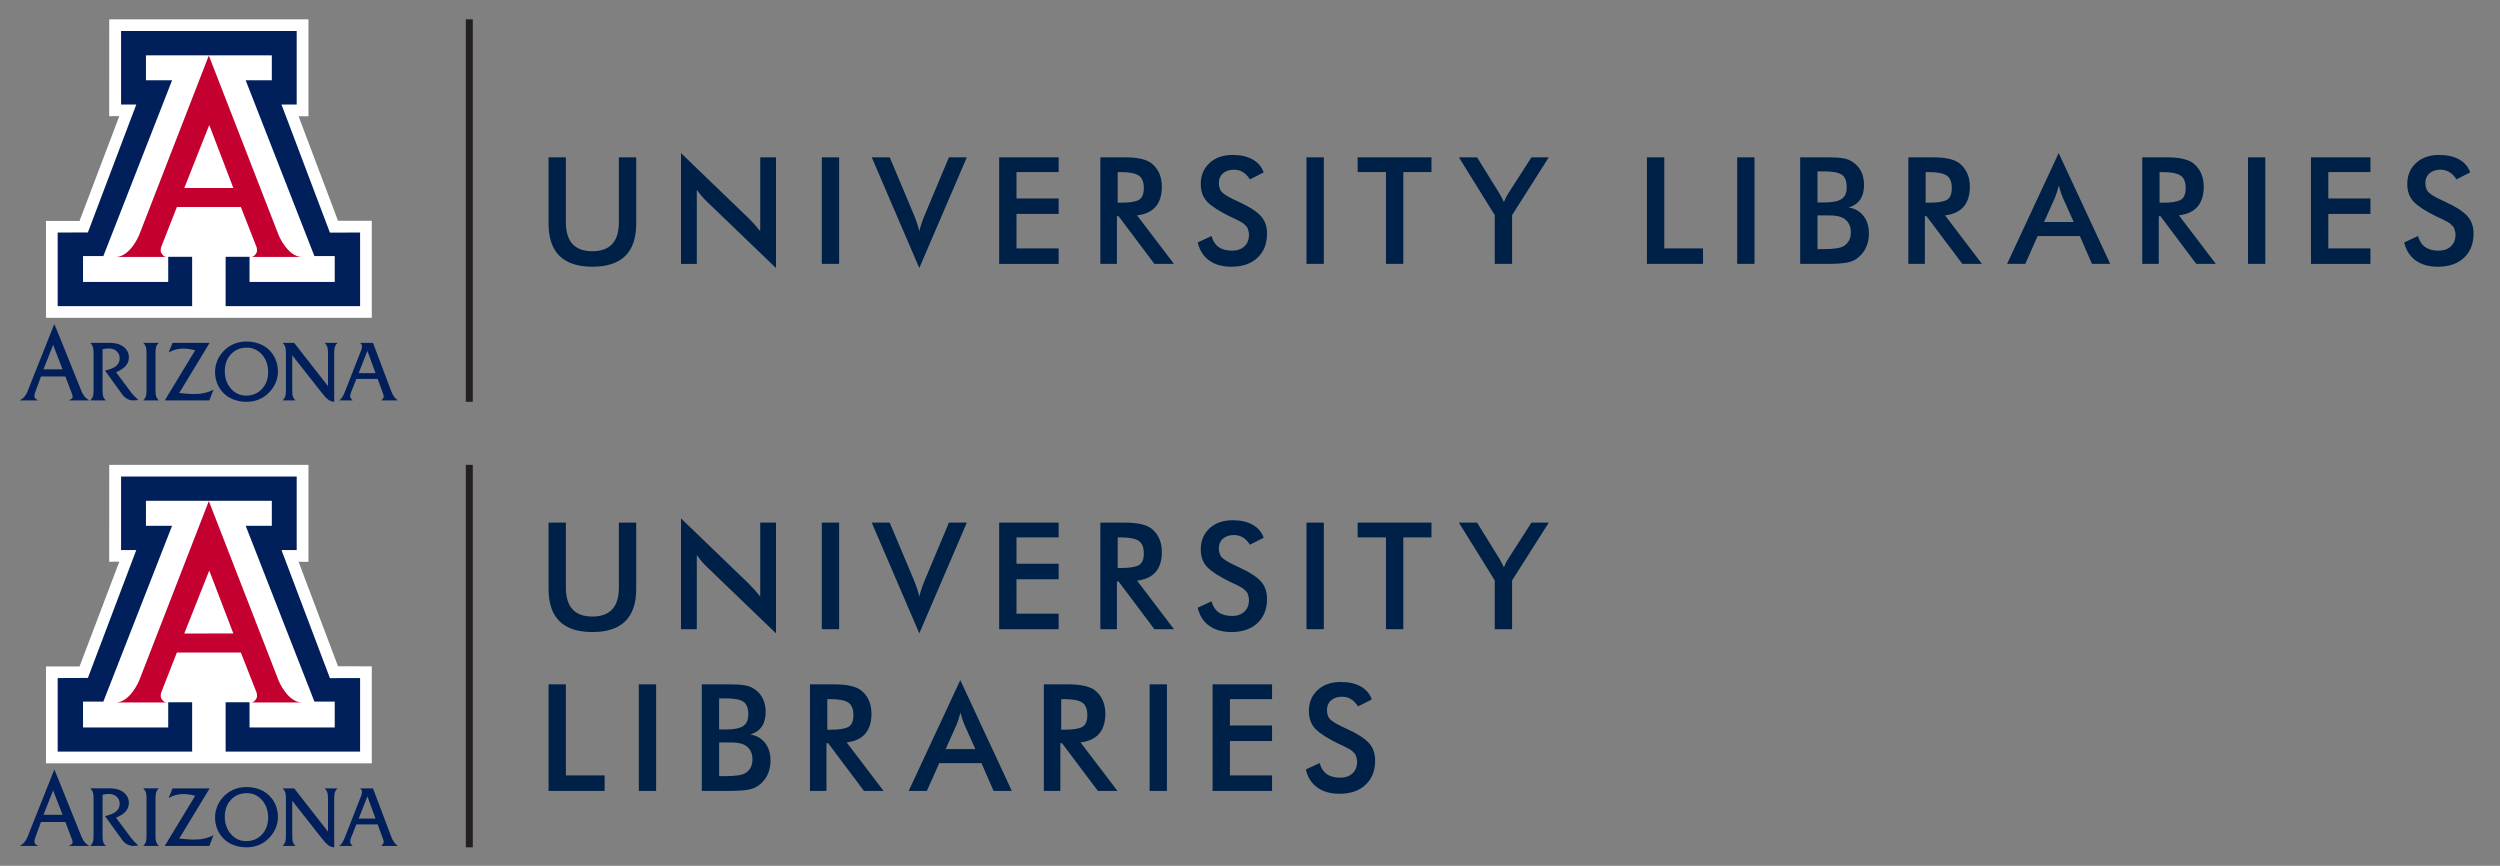 <svg xmlns="http://www.w3.org/2000/svg" width="359.5" height="124.5" viewBox="0 0 359.5 124.5"><rect x="0" y="0" width="359.5" height="124.5" fill="#808080" stroke="none"/><style type="text/css">.st0{fill:#002147;} .st1{fill:#FFFFFF;} .st2{fill:#C3002F;} .st3{fill:#001F5B;} .st4{fill:none;stroke:#FFFFFF;stroke-miterlimit:10;} .st5{fill:none;stroke:#231F20;stroke-miterlimit:10;}</style><path class="st1" d="M44.356 2.785v13.937l-1.422-.006 5.67 15.03 4.86.006v13.95H6.61V31.77l4.826.005 5.72-15.073-1.453.004.006-13.928z"/><path class="st2" d="M30.03 7.985l10.035 25.823s1.286 3.142 3.374 3.142H36.13s.367.053.732-.552c.21-.345.033-.863.033-.863l-2.26-5.764h-9.2l-2.262 5.765s-.173.518.036.863c.366.605.73.552.73.552h-7.306c2.087 0 3.374-3.142 3.374-3.142l10.02-25.823"/><path class="st3" d="M30.038 7.952h9.05v3.592h-3.76l9.884 25.28h2.923v3.718h-12.25v-3.618h-3.44v7.095h19.337V33.44l-4.342.007-6.96-18.412h2.185V4.462H17.41v10.573h2.187l-6.96 18.39-4.344.015v10.58H27.63v-7.096h-3.44v3.618H11.94v-3.72h2.923l9.884-25.278h-3.76V7.952h9.05"/><path class="st1" d="M30.02 27.033h3.536l-3.466-9.06-3.59 9.06h3.52z"/><path class="st3" d="M7.8 46.568l.757 1.834 2.88 7.157c.317.794.568 1.574 1.356 1.976v.043h-2.84v-.044c.68-.306.567-.458.196-1.432l-.75-1.967H5.893l-.72 1.967c-.29.78-.388 1.18.276 1.432v.043H2.9v-.044c.803-.402 1.04-1.182 1.344-1.977L7.8 46.624v-.057zm-.162 3.022l-1.386 3.518h2.746l-1.36-3.518zM14.744 56.12c0 .417.037.726.11.924.07.198.197.378.373.535h-2.254c.173-.158.296-.338.37-.536.076-.2.113-.508.113-.924v-5.36c0-.417-.036-.726-.113-.925-.074-.2-.197-.377-.37-.532h2.845c.812 0 1.466.195 1.966.585.497.39.747.896.747 1.522 0 .453-.148.852-.448 1.2-.3.345-.766.65-1.397.91l2.136 2.87c.127.17.277.35.456.54.178.19.378.386.61.593l-.64.058h-.1c-.3 0-.59-.077-.875-.235-.284-.158-.524-.375-.72-.652l-2.448-3.4c.73-.164 1.26-.388 1.598-.672.336-.284.505-.65.505-1.1 0-.418-.145-.76-.435-1.02-.288-.263-.667-.395-1.136-.395-.107 0-.235.01-.383.027-.15.018-.32.045-.507.08v5.908zM22.36 56.12c0 .417.037.726.107.925.074.198.2.378.376.535H20.59c.174-.157.3-.337.372-.535.073-.2.11-.508.11-.926v-5.362c0-.418-.037-.726-.11-.925-.073-.198-.198-.375-.373-.53h2.253c-.177.155-.302.332-.376.53-.07.2-.107.507-.107.925v5.36zM30.7 56.032l-.598 1.55H23.69l4.375-7.213c-.327-.084-.635-.146-.926-.186-.29-.04-.56-.06-.808-.06-.364 0-.714.045-1.05.135-.337.09-.68.232-1.032.427l.567-1.384h5.332l-4.375 7.21c.486.057.894.097 1.227.12.33.025.617.037.856.037.568 0 1.088-.053 1.557-.16.47-.106.896-.266 1.284-.478zM35.433 57.78c-.63 0-1.22-.1-1.772-.302-.556-.202-1.03-.49-1.428-.868-.42-.397-.742-.866-.97-1.405-.226-.538-.338-1.104-.338-1.697 0-.465.07-.917.216-1.354.144-.437.355-.845.63-1.224.43-.584.962-1.033 1.594-1.348.633-.314 1.325-.47 2.07-.47.64 0 1.235.1 1.79.3.554.2 1.03.49 1.43.87.425.397.75.867.975 1.41.223.542.335 1.128.335 1.756 0 .577-.125 1.142-.378 1.695-.253.553-.607 1.043-1.065 1.467-.41.385-.877.675-1.402.873-.526.197-1.09.297-1.687.297zm.045-7.79c-.916 0-1.67.316-2.264.948-.593.632-.89 1.44-.89 2.42 0 1.015.294 1.856.883 2.526.587.67 1.32 1.005 2.2 1.005.91 0 1.665-.318 2.26-.952.592-.634.89-1.444.89-2.43 0-1.014-.295-1.854-.882-2.52-.59-.665-1.322-.997-2.197-.997zM48.54 49.303c-.178.155-.302.332-.373.53-.075.2-.11.507-.11.925v7.013c-.288-.008-.56-.1-.818-.277-.26-.178-.58-.516-.97-1.016l-4.244-5.39v5.033c0 .433.035.748.107.94.07.194.192.368.366.52h-1.865c.17-.156.295-.336.37-.534.074-.2.113-.508.113-.926v-5.36c0-.42-.04-.727-.113-.926-.076-.198-.2-.375-.37-.53h1.667l4.865 6.22V50.76c0-.418-.04-.726-.113-.925-.075-.198-.198-.375-.37-.53h1.856zM50.46 56.465c-.035.084-.062.17-.08.26-.018.088-.025.18-.025.275 0 .08.027.165.085.26.056.096.15.202.275.32h-1.94c.16-.11.306-.262.434-.456.128-.193.26-.458.392-.797l2.314-5.91c.048-.11.082-.22.107-.327.023-.11.035-.203.035-.287 0-.095-.023-.183-.066-.262-.046-.08-.12-.158-.223-.237h1.87l2.617 6.94c.12.316.254.57.392.767.142.195.32.386.542.57h-2.357l.03-.028c.216-.23.324-.397.324-.504 0-.126-.047-.312-.143-.558-.01-.04-.022-.07-.03-.09l-.705-1.914h-3.065l-.786 1.98zm1.114-2.81H54l-1.166-3.2-1.26 3.2z"/><path class="st0" d="M78.883 32.16V22.62h2.49v9.335c0 2.78 1.27 4.17 3.812 4.17 2.54 0 3.81-1.39 3.81-4.17v-9.335h2.493v9.537c0 4.13-2.1 6.197-6.297 6.197-4.205 0-6.307-2.066-6.307-6.198zM97.93 37.948V22.015l9.726 9.37c.53.515 1.084 1.137 1.663 1.862V22.622h2.27v15.923l-9.915-9.537c-.543-.516-1.034-1.09-1.473-1.717V37.95H97.93zM118.175 37.948V22.622h2.49v15.326h-2.49zM125.357 22.622h2.586l3.434 8.165c.384.914.656 1.734.816 2.46.188-.775.468-1.595.838-2.46l3.424-8.165h2.575l-6.837 15.923-6.836-15.923zM143.68 37.948V22.622h8.553v2.125h-6.06v3.79h6.06v2.23h-6.06v4.952h6.06v2.23h-8.552zM158.233 37.948V22.622h3.504c1.816 0 3.096.286 3.842.858.99.788 1.49 1.908 1.498 3.358 0 2.47-1.19 3.846-3.567 4.132l5.31 6.978h-2.816l-5.153-6.862h-.24v6.862h-2.377zm2.492-8.8h.453c1.21 0 2.064-.13 2.56-.393s.745-.83.745-1.702c0-.9-.254-1.51-.76-1.828-.507-.318-1.355-.477-2.544-.477h-.454v4.4zM172.23 34.86l1.988-.92c.37 1.402 1.356 2.103 2.96 2.103.74 0 1.33-.207 1.767-.623.437-.415.656-.965.656-1.65 0-.187-.02-.36-.062-.517-.042-.157-.084-.297-.126-.42-.042-.12-.128-.243-.257-.365-.13-.122-.23-.218-.3-.288-.07-.07-.21-.162-.42-.277-.21-.115-.356-.194-.44-.236l-.546-.267c-.28-.136-.473-.225-.578-.267-1.514-.74-2.592-1.432-3.236-2.078-.643-.646-.966-1.513-.966-2.6 0-1.237.42-2.242 1.262-3.017.842-.774 1.95-1.16 3.328-1.16 1.14 0 2.097.215 2.868.648s1.3 1.054 1.59 1.864l-1.98 1.005c-.587-.928-1.347-1.392-2.278-1.392-.672 0-1.205.175-1.6.523-.396.35-.594.817-.594 1.403 0 .627.196 1.105.588 1.433.392.328 1.063.71 2.015 1.14.14.07.244.12.314.148 1.44.657 2.47 1.315 3.087 1.974.618.66.927 1.516.927 2.57 0 1.45-.458 2.608-1.374 3.47-.916.862-2.166 1.293-3.752 1.293-1.295 0-2.36-.302-3.2-.906-.836-.603-1.384-1.466-1.64-2.59zM187.873 37.948V22.622h2.492v15.326h-2.492zM195.23 24.747v-2.125h10.616v2.125h-4.05v13.2h-2.493v-13.2h-4.072zM209.786 22.622h2.617l3.22 5.203c.175.3.39.71.643 1.225.19-.503.408-.932.655-1.288l3.303-5.14h2.492l-5.276 8.312v7.014h-2.493v-7.014l-5.16-8.312zM236.83 37.948V22.622h2.493v13.096h5.57v2.23h-8.062zM249.808 37.948V22.622h2.492v15.326h-2.492zM258.865 37.948V22.622h3.876c.96 0 1.727.045 2.3.135.576.09 1.076.3 1.503.625 1 .722 1.502 1.798 1.502 3.23 0 1.705-.733 2.78-2.2 3.225.894.138 1.6.54 2.12 1.208.52.667.78 1.51.78 2.525 0 1.305-.417 2.375-1.253 3.21-.506.504-1.103.825-1.79.962-.69.137-1.666.205-2.93.205h-3.907zm2.49-8.835h.95c1.157 0 1.987-.16 2.492-.48.505-.318.757-.88.757-1.68 0-.93-.246-1.547-.736-1.852-.49-.304-1.328-.457-2.512-.457h-.95v4.47zm0 6.71h.857c1.525 0 2.517-.156 2.977-.467.64-.436.96-1.08.96-1.93 0-.99-.39-1.693-1.17-2.108-.44-.228-1.11-.342-2.016-.342h-1.608v4.847zM274.42 37.948V22.622h3.503c1.816 0 3.096.286 3.842.858.992.788 1.492 1.908 1.5 3.358 0 2.47-1.19 3.846-3.568 4.132l5.31 6.978h-2.817l-5.153-6.862h-.242v6.862h-2.376zm2.49-8.8h.454c1.21 0 2.064-.13 2.56-.393s.745-.83.745-1.702c0-.9-.255-1.51-.76-1.828-.508-.318-1.356-.477-2.545-.477h-.453v4.4zM288.616 37.948l7.422-15.933 7.412 15.933h-2.628l-1.738-4h-6.072l-1.78 4h-2.616zm5.318-6.02h4.27l-1.57-3.495c-.187-.44-.38-1.02-.575-1.738-.176.67-.36 1.25-.556 1.738l-1.57 3.496zM308.053 37.948V22.622h3.504c1.816 0 3.096.286 3.842.858.99.788 1.49 1.908 1.498 3.358 0 2.47-1.19 3.846-3.567 4.132l5.31 6.978h-2.816l-5.153-6.862h-.24v6.862h-2.377zm2.492-8.8h.453c1.21 0 2.064-.13 2.56-.393.496-.262.745-.83.745-1.702 0-.9-.254-1.51-.76-1.828-.507-.318-1.355-.477-2.544-.477h-.454v4.4zM323.26 37.948V22.622h2.493v15.326h-2.492zM332.317 37.948V22.622h8.553v2.125h-6.06v3.79h6.06v2.23h-6.06v4.952h6.06v2.23h-8.553zM345.725 34.86l1.99-.92c.37 1.402 1.355 2.103 2.958 2.103.742 0 1.33-.207 1.768-.623.438-.415.657-.965.657-1.65 0-.187-.02-.36-.063-.517-.042-.157-.084-.297-.126-.42-.042-.12-.128-.243-.257-.365s-.228-.218-.298-.288c-.07-.07-.21-.162-.42-.277-.21-.115-.357-.194-.44-.236l-.547-.267c-.28-.136-.472-.225-.577-.267-1.514-.74-2.592-1.432-3.236-2.078-.643-.646-.966-1.513-.966-2.6 0-1.237.42-2.242 1.262-3.017.842-.774 1.95-1.16 3.328-1.16 1.14 0 2.097.215 2.868.648s1.3 1.054 1.59 1.864l-1.98 1.005c-.587-.928-1.347-1.392-2.278-1.392-.672 0-1.205.175-1.6.523-.396.35-.594.817-.594 1.403 0 .627.196 1.105.588 1.433.392.328 1.063.71 2.015 1.14.14.07.245.12.315.148 1.44.657 2.47 1.315 3.087 1.974.617.66.926 1.516.926 2.57 0 1.45-.458 2.608-1.374 3.47-.917.862-2.167 1.293-3.753 1.293-1.296 0-2.362-.302-3.2-.906-.837-.603-1.384-1.466-1.642-2.59z"/><path class="st5" d="M67.486 2.78v55"/><path class="st1" d="M44.356 66.85v13.937l-1.422-.007 5.67 15.03 4.86.007v13.948H6.61v-13.93l4.826.006 5.72-15.07-1.453.002.006-13.927z"/><path class="st2" d="M30.03 72.05L40.064 97.87s1.286 3.142 3.374 3.142H36.13s.367.053.732-.552c.21-.345.033-.863.033-.863l-2.26-5.765h-9.2L23.176 99.6s-.173.517.036.862c.366.605.73.552.73.552h-7.306c2.087 0 3.374-3.142 3.374-3.142l10.02-25.823"/><path class="st3" d="M30.038 72.017h9.05v3.59h-3.76l9.884 25.28h2.923v3.72h-12.25v-3.62h-3.44v7.096h19.337v-10.58l-4.342.01-6.96-18.414h2.185V68.525H17.41V79.1h2.187l-6.96 18.388-4.344.016v10.58H27.63v-7.096h-3.44v3.62H11.94v-3.72h2.923l9.884-25.28h-3.76v-3.59h9.05"/><path class="st1" d="M30.02 91.097h3.536L30.09 82.04l-3.59 9.057h3.52z"/><path class="st3" d="M7.8 110.633l.757 1.834 2.88 7.157c.317.795.568 1.575 1.356 1.977v.044h-2.84v-.043c.68-.305.567-.457.196-1.43L9.4 118.2H5.893l-.72 1.967c-.29.78-.388 1.18.276 1.43v.044H2.9v-.043c.803-.4 1.04-1.18 1.344-1.976L7.8 110.69v-.057zm-.162 3.02l-1.386 3.52h2.746l-1.36-3.52zM14.744 120.185c0 .417.037.726.11.924.07.197.197.377.373.534h-2.254c.173-.157.296-.337.37-.535.076-.2.113-.51.113-.925v-5.36c0-.417-.036-.726-.113-.925-.074-.2-.197-.377-.37-.532h2.845c.812 0 1.466.195 1.966.585.497.39.747.896.747 1.522 0 .453-.148.852-.448 1.2-.3.345-.766.65-1.397.91l2.136 2.87c.127.17.277.35.456.54.178.19.378.386.61.593l-.64.058h-.1c-.3 0-.59-.078-.875-.236-.284-.158-.524-.375-.72-.652l-2.448-3.4c.73-.164 1.26-.388 1.598-.672.336-.285.505-.65.505-1.1 0-.42-.145-.76-.435-1.022-.288-.262-.667-.394-1.136-.394-.107 0-.235.01-.383.027-.15.018-.32.045-.507.08v5.908zM22.36 120.183c0 .418.037.727.107.926.074.197.2.377.376.534H20.59c.174-.157.3-.337.372-.535.073-.2.11-.51.11-.927v-5.36c0-.42-.037-.727-.11-.926-.073-.198-.198-.376-.373-.53h2.253c-.177.155-.302.332-.376.53-.07.2-.107.507-.107.925v5.36zM30.7 120.096l-.598 1.55H23.69l4.375-7.213c-.327-.083-.635-.145-.926-.185-.29-.04-.56-.06-.808-.06-.364 0-.714.045-1.05.135-.337.09-.68.233-1.032.428l.567-1.383h5.332l-4.375 7.21c.486.057.894.097 1.227.12.33.025.617.037.856.037.568 0 1.088-.053 1.557-.16.47-.106.896-.266 1.284-.478zM35.433 121.845c-.63 0-1.22-.1-1.772-.302-.556-.202-1.03-.49-1.428-.868-.42-.397-.742-.866-.97-1.405-.226-.538-.338-1.104-.338-1.697 0-.465.07-.917.216-1.354.144-.438.355-.846.63-1.225.43-.584.962-1.033 1.594-1.348.633-.314 1.325-.47 2.07-.47.64 0 1.235.1 1.79.3.554.2 1.03.49 1.43.87.425.397.75.867.975 1.41.223.542.335 1.128.335 1.756 0 .577-.125 1.142-.378 1.695-.253.553-.607 1.043-1.065 1.467-.41.385-.877.675-1.402.873-.526.197-1.09.297-1.687.297zm.045-7.79c-.916 0-1.67.315-2.264.947-.593.632-.89 1.44-.89 2.42 0 1.015.294 1.856.883 2.526.587.67 1.32 1.005 2.2 1.005.91 0 1.665-.317 2.26-.95.592-.635.89-1.445.89-2.43 0-1.015-.295-1.855-.882-2.52-.59-.666-1.322-.998-2.197-.998zM48.54 113.367c-.178.155-.302.332-.373.53-.075.2-.11.507-.11.925v7.013c-.288-.01-.56-.1-.818-.278-.26-.178-.58-.516-.97-1.016l-4.244-5.39v5.034c0 .433.035.748.107.94.07.194.192.368.366.52h-1.865c.17-.156.295-.336.37-.534.074-.2.113-.508.113-.926v-5.36c0-.42-.04-.727-.113-.926-.076-.198-.2-.376-.37-.53h1.667l4.865 6.22v-4.764c0-.418-.04-.726-.113-.925-.075-.2-.198-.377-.37-.53h1.856zM50.46 120.53c-.035.084-.062.17-.08.26-.018.088-.025.18-.025.275 0 .08.027.165.085.26.056.096.15.202.275.32h-1.94c.16-.11.306-.262.434-.456s.26-.46.392-.798l2.314-5.91c.048-.11.082-.22.107-.327.023-.11.035-.203.035-.287 0-.095-.023-.183-.066-.262-.046-.08-.12-.16-.223-.238h1.87l2.617 6.94c.12.316.254.57.392.767.142.195.32.386.542.57h-2.357l.03-.028c.216-.23.324-.397.324-.504 0-.126-.047-.312-.143-.558-.01-.04-.022-.07-.03-.09l-.705-1.914h-3.065l-.786 1.98zm1.114-2.812H54l-1.166-3.2-1.26 3.2z"/><path class="st0" d="M78.883 84.69v-9.537h2.49v9.335c0 2.78 1.27 4.17 3.812 4.17 2.54 0 3.81-1.39 3.81-4.17v-9.335h2.493v9.537c0 4.132-2.1 6.198-6.297 6.198-4.205 0-6.307-2.066-6.307-6.198zM97.93 90.48V74.545l9.726 9.37c.53.515 1.084 1.137 1.663 1.862V75.153h2.27v15.923l-9.915-9.537c-.543-.517-1.034-1.09-1.473-1.718V90.48H97.93zM118.175 90.48V75.152h2.49V90.48h-2.49zM125.357 75.153h2.586l3.434 8.165c.384.914.656 1.734.816 2.46.188-.775.468-1.595.838-2.46l3.424-8.165h2.575l-6.837 15.923-6.836-15.923zM143.68 90.48V75.152h8.553v2.125h-6.06v3.79h6.06v2.23h-6.06v4.952h6.06v2.23h-8.552zM158.233 90.48V75.152h3.504c1.816 0 3.096.286 3.842.858.99.79 1.49 1.91 1.498 3.36 0 2.468-1.19 3.845-3.567 4.13l5.31 6.98h-2.816l-5.153-6.863h-.24v6.862h-2.377zm2.492-8.802h.453c1.21 0 2.064-.13 2.56-.393s.745-.83.745-1.702c0-.9-.254-1.51-.76-1.828-.507-.318-1.355-.477-2.544-.477h-.454v4.4zM172.23 87.39l1.988-.92c.37 1.403 1.356 2.104 2.96 2.104.74 0 1.33-.207 1.767-.623.437-.414.656-.964.656-1.648 0-.188-.02-.36-.062-.518-.042-.157-.084-.297-.126-.42-.042-.12-.128-.243-.257-.365-.13-.123-.23-.22-.3-.29-.07-.07-.21-.16-.42-.276-.21-.115-.356-.194-.44-.236l-.546-.267s-.473-.224-.578-.266c-1.514-.74-2.592-1.432-3.236-2.078-.643-.646-.966-1.513-.966-2.6 0-1.237.42-2.242 1.262-3.017.842-.775 1.95-1.162 3.328-1.162 1.14 0 2.097.216 2.868.65.77.432 1.3 1.053 1.59 1.863l-1.98 1.006c-.587-.928-1.347-1.392-2.278-1.392-.672 0-1.205.175-1.6.523-.396.35-.594.817-.594 1.403 0 .628.196 1.106.588 1.434.392.328 1.063.71 2.015 1.14.14.07.244.12.314.148 1.44.656 2.47 1.314 3.087 1.973.618.66.927 1.516.927 2.57 0 1.45-.458 2.608-1.374 3.47-.916.862-2.166 1.293-3.752 1.293-1.295 0-2.36-.302-3.2-.906-.836-.604-1.384-1.468-1.64-2.59zM187.873 90.48V75.152h2.492V90.48h-2.492zM195.23 77.278v-2.125h10.616v2.125h-4.05v13.2h-2.493v-13.2h-4.072zM209.786 75.153h2.617l3.22 5.203c.175.3.39.71.643 1.225.19-.502.408-.93.655-1.287l3.303-5.14h2.492l-5.276 8.312v7.014h-2.493v-7.015l-5.16-8.312zM78.883 113.735V98.41h2.492v13.095h5.57v2.23h-8.062zM91.86 113.735V98.41h2.492v15.325H91.86zM100.917 113.735V98.41h3.876c.96 0 1.726.044 2.3.134.575.09 1.075.3 1.502.625 1 .72 1.502 1.797 1.502 3.228 0 1.706-.733 2.78-2.2 3.226.894.138 1.6.54 2.12 1.208.52.667.78 1.51.78 2.525 0 1.305-.417 2.375-1.253 3.21-.506.504-1.103.825-1.79.962-.69.136-1.666.204-2.93.204h-3.907zm2.49-8.836h.95c1.157 0 1.987-.16 2.492-.48.504-.32.756-.88.756-1.68 0-.93-.246-1.548-.736-1.853-.49-.305-1.328-.458-2.512-.458h-.95v4.47zm0 6.71h.857c1.525 0 2.517-.156 2.977-.467.642-.436.962-1.08.962-1.93 0-.99-.39-1.693-1.17-2.108-.44-.228-1.11-.342-2.016-.342h-1.608v4.847zM116.47 113.735V98.41h3.505c1.816 0 3.096.285 3.842.857.992.788 1.492 1.908 1.5 3.358 0 2.47-1.19 3.846-3.568 4.132l5.308 6.978h-2.816l-5.153-6.862h-.243v6.862h-2.376zm2.493-8.8h.453c1.21 0 2.064-.132 2.56-.394.496-.26.745-.828.745-1.7 0-.902-.253-1.51-.76-1.83-.506-.317-1.354-.476-2.543-.476h-.453v4.4zM130.668 113.735l7.422-15.933 7.412 15.933h-2.628l-1.738-4h-6.072l-1.78 4h-2.616zm5.318-6.02h4.27l-1.57-3.496c-.187-.44-.38-1.02-.575-1.74-.174.67-.36 1.25-.554 1.74l-1.57 3.495zM150.105 113.735V98.41h3.504c1.815 0 3.095.285 3.84.857.993.788 1.493 1.908 1.5 3.358 0 2.47-1.19 3.846-3.567 4.132l5.31 6.978h-2.817l-5.153-6.862h-.242v6.862h-2.375zm2.492-8.8h.454c1.21 0 2.065-.132 2.56-.394s.746-.828.746-1.7c0-.902-.254-1.51-.76-1.83-.507-.317-1.355-.476-2.544-.476h-.454v4.4zM165.313 113.735V98.41h2.492v15.325h-2.492zM174.37 113.735V98.41h8.552v2.124h-6.06v3.79h6.06v2.23h-6.06v4.952h6.06v2.23h-8.553zM187.777 110.647l1.99-.92c.37 1.402 1.355 2.103 2.958 2.103.742 0 1.33-.207 1.768-.623.437-.415.656-.965.656-1.65 0-.187-.022-.36-.064-.517-.042-.157-.084-.297-.126-.42-.042-.12-.128-.243-.257-.365-.13-.122-.23-.218-.3-.288-.07-.07-.21-.162-.42-.277-.21-.115-.356-.194-.44-.236l-.546-.267c-.28-.136-.472-.225-.577-.267-1.514-.74-2.592-1.432-3.236-2.078-.643-.646-.966-1.513-.966-2.6 0-1.237.42-2.242 1.262-3.017.842-.774 1.95-1.16 3.328-1.16 1.14 0 2.097.215 2.868.648s1.3 1.054 1.59 1.864l-1.98 1.005c-.587-.928-1.347-1.392-2.278-1.392-.672 0-1.205.175-1.6.523-.396.35-.594.817-.594 1.403 0 .628.196 1.106.588 1.434.392.328 1.063.71 2.015 1.14.14.07.245.12.315.148 1.44.656 2.47 1.314 3.087 1.973.616.66.925 1.517.925 2.57 0 1.452-.458 2.61-1.374 3.47-.915.863-2.165 1.294-3.75 1.294-1.297 0-2.363-.302-3.2-.906-.838-.604-1.385-1.468-1.643-2.59z"/><path class="st5" d="M67.486 66.845v55"/></svg>
